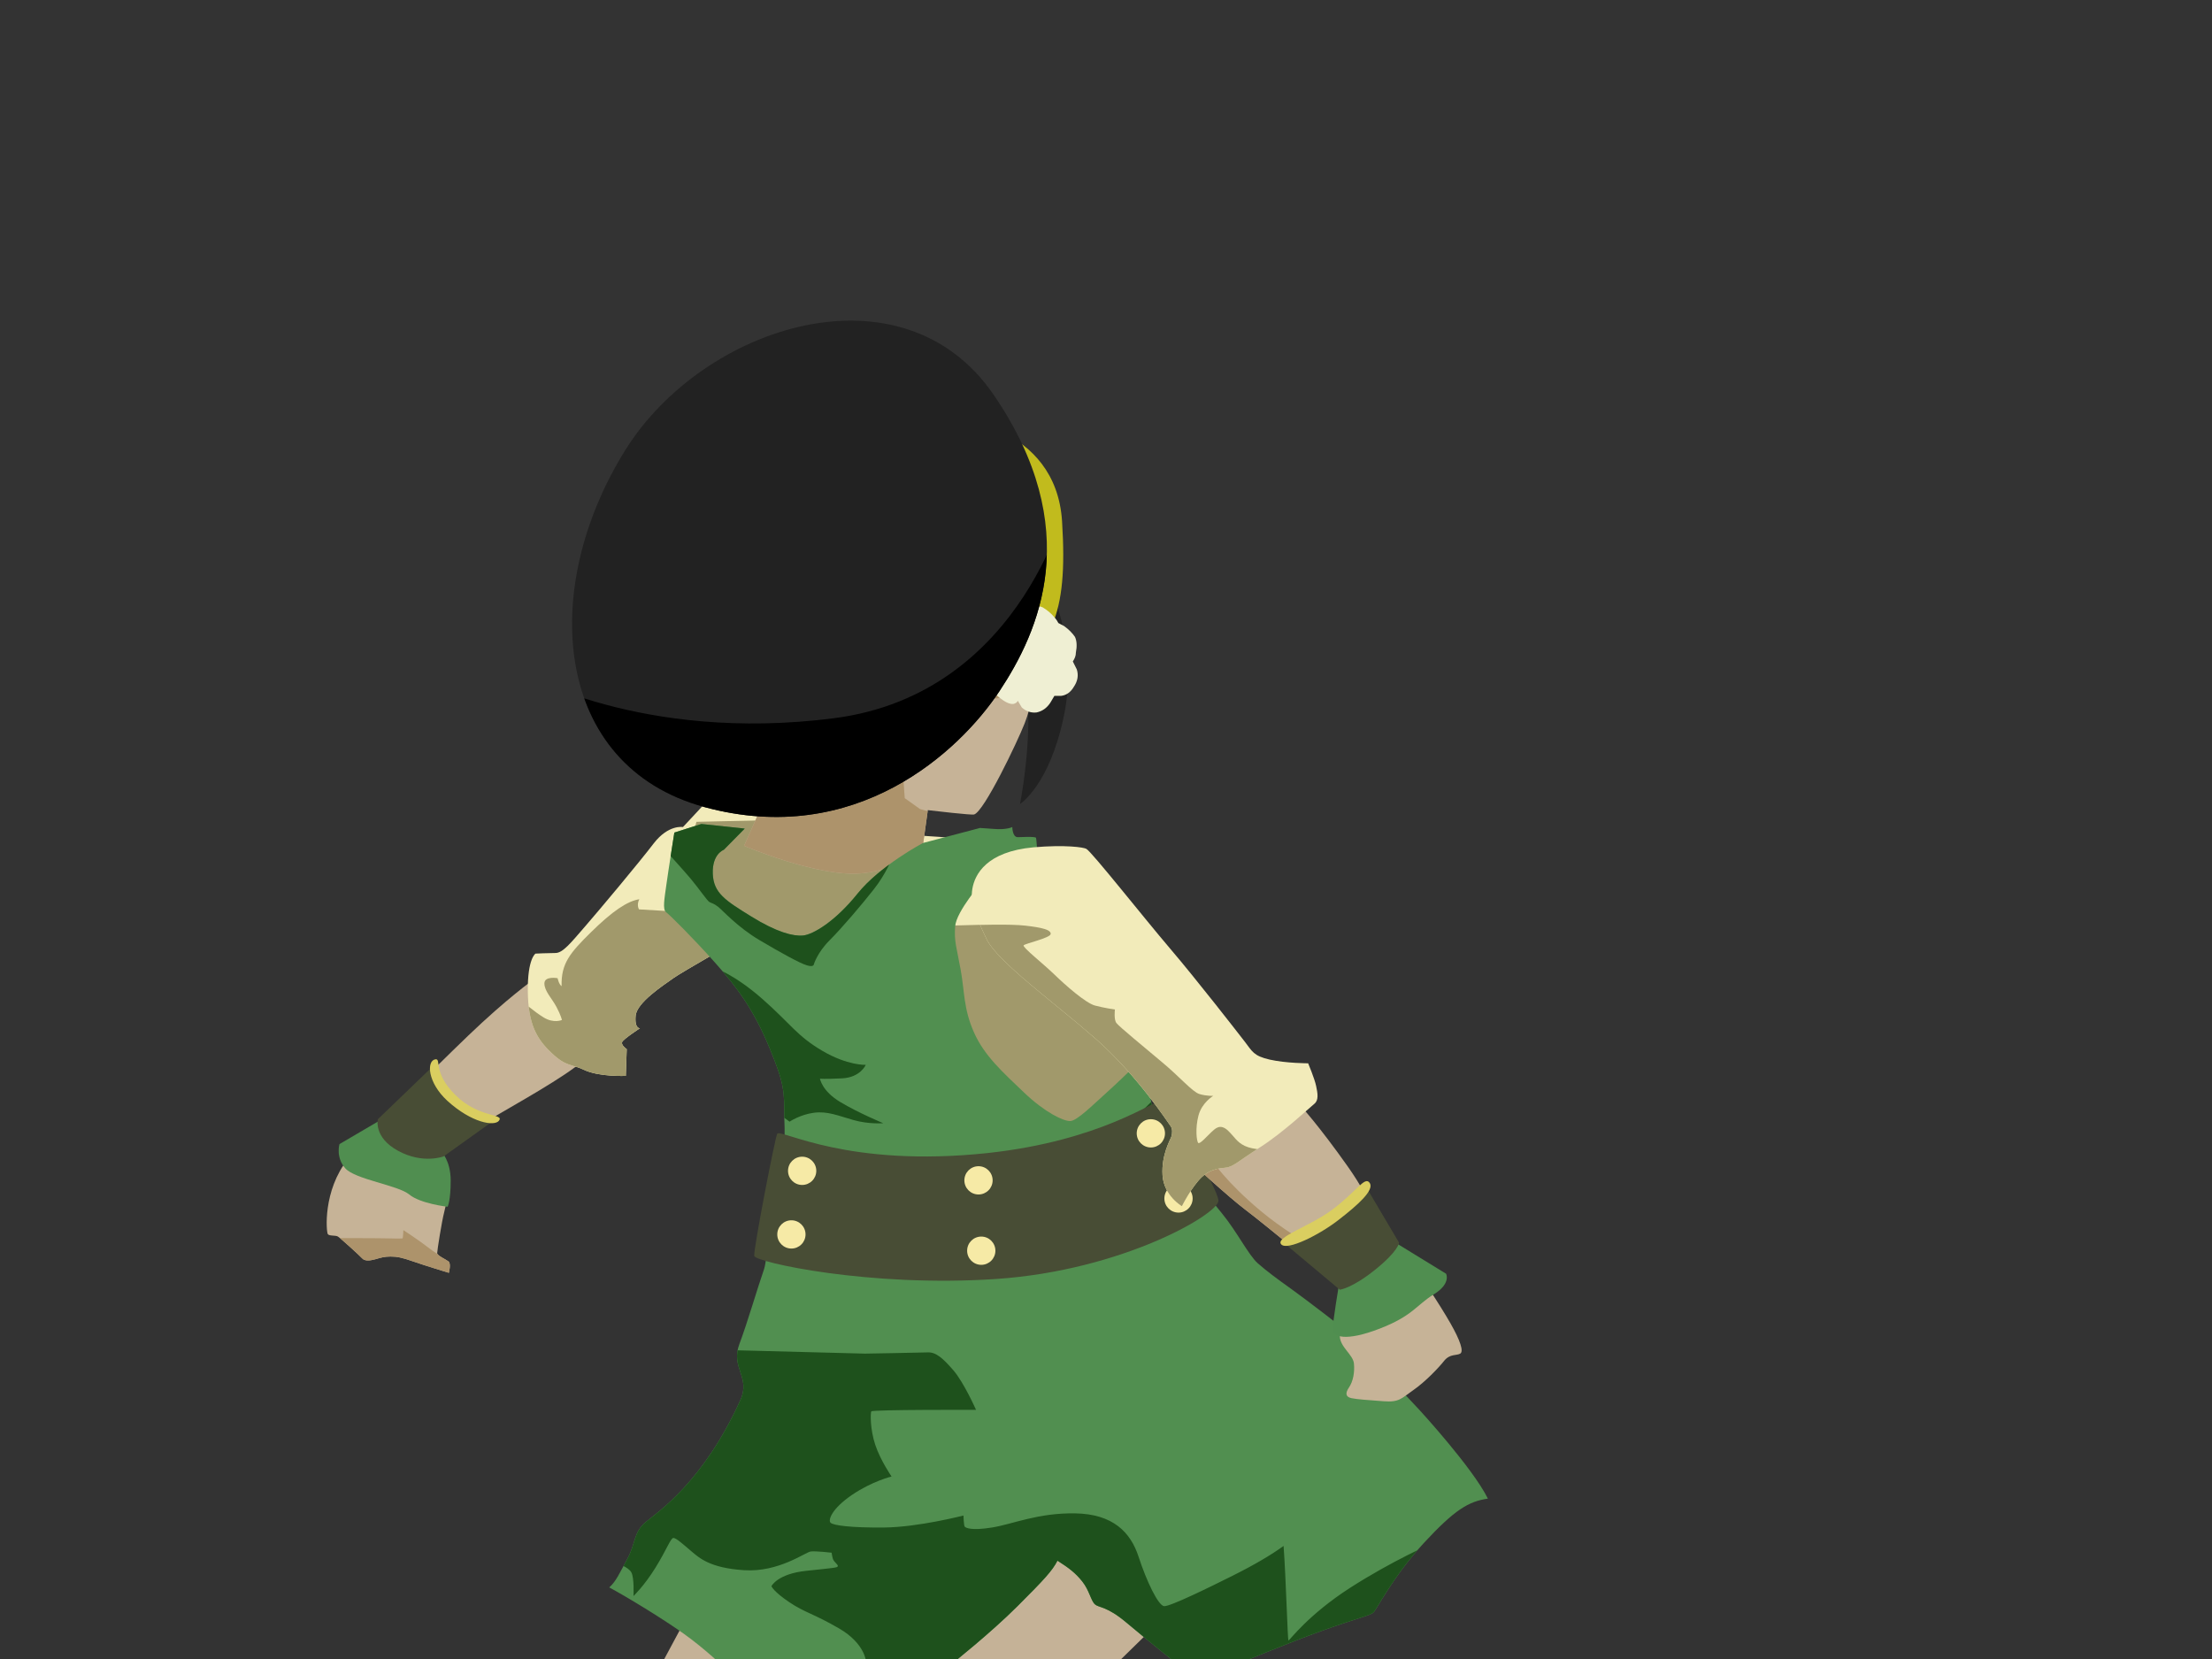 <?xml version="1.0" encoding="utf-8"?>
<!-- Generator: Adobe Illustrator 23.0.0, SVG Export Plug-In . SVG Version: 6.00 Build 0)  -->
<svg version="1.1" xmlns="http://www.w3.org/2000/svg" xmlns:xlink="http://www.w3.org/1999/xlink" x="0px" y="0px"
	 viewBox="0 0 720 540" style="enable-background:new 0 0 720 540;" xml:space="preserve">
<rect x="0" y="0" width="720" height="540" fill="#333333" stroke="none"/>
<style type="text/css">
	.st0{fill:#C5B297;}
	.st1{clip-path:url(#XMLID_6_);fill:#AD936B;}
	.st2{clip-path:url(#XMLID_11_);fill:#A1996B;}
	.st3{fill:#222222;}
	.st4{clip-path:url(#XMLID_12_);fill:#AD936B;}
	.st5{fill:#C1BB1D;}
	.st6{fill:#EFEFD3;}
	.st7{clip-path:url(#XMLID_13_);}
	.st8{clip-path:url(#XMLID_14_);fill:#1E511C;}
	.st9{fill:#484D35;}
	.st10{fill:#F6EAA6;}
	.st11{clip-path:url(#XMLID_15_);fill:#AD936B;}
	.st12{fill:#508E50;}
	.st13{fill:#DACE60;}
	.st14{clip-path:url(#XMLID_16_);fill:#A1996B;}
	.st15{clip-path:url(#XMLID_17_);fill:#AD936B;}
</style>
<g id="Layer_2">
	<polygon id="legs" class="st0" points="222.5,528.3 212.3,547.3 361.7,543.2 375.7,529.5 340.7,496.8 	"/>
	<g id="arm-l">
		<defs>
			<path id="XMLID_4_" d="M173.6,318.9c0,0-8.6,6.1-21.1,18.1s-33.4,32.9-39.2,40.2c-8.3,10.4,29.7-0.9,29.7-0.9s2.5-3.8,14.1-10.6
				s26.5-15,32.8-20.5S173.6,318.9,173.6,318.9z"/>
		</defs>
		<use xlink:href="#XMLID_4_"  style="overflow:visible;fill:#C6B397;"/>
		<clipPath id="XMLID_6_">
			<use xlink:href="#XMLID_4_"  style="overflow:visible;"/>
		</clipPath>
		<path id="shadow_4_" class="st1" d="M109,403c0,0,14.9,0,18,0.1c3.1,0.1,3.8,0,4,0s0.3-2.7,0.3-2.7s4.6,3,7.6,5.3
			c3,2.3,3.6,2.5,3.6,2.5l6.4,1.3l-0.3,8.1l-42.7-1.1L109,403z"/>
	</g>
	<g id="shirt">
		<defs>
			<path id="XMLID_3_" d="M222.3,269.2c0,0-4.7-0.9-9.5,5.3c-4.8,6.3-17.8,21.8-22.4,27.1c-4.6,5.3-7.2,8.6-9.6,8.6
				c-2.4,0-6.5,0.2-6.5,0.2s-2.6,1.6-2.5,12.2c0.1,10.6,2.8,15.5,7.7,20.1c4.8,4.6,6.6,3.6,10.5,5.5c5,2.4,13.7,2,13.7,2l0.3-8.7
				c0,0-1.9-1.3-1.5-2.3s5.8-4.5,5.8-4.5s-1.8,0.2-1.4-4.1c0.4-4.3,8.9-9.8,12.4-12.3c3.5-2.4,19.8-11.6,19.8-11.6L344,385.5
				l25.8-29.6l1.9-18.7l-38.3-62.9l-36.7-2.5c0,0-64.5-13.7-64.7-13.2S222.3,269.2,222.3,269.2z"/>
		</defs>
		<use xlink:href="#XMLID_3_"  style="overflow:visible;fill:#F2EBBA;"/>
		<clipPath id="XMLID_11_">
			<use xlink:href="#XMLID_3_"  style="overflow:visible;"/>
		</clipPath>
		<path id="shadow_3_" class="st2" d="M218.1,296.6l-10.1-0.6c0,0-0.9-1.4,0.1-3.3c-3.9,0.6-8.8,3.9-15.7,10.7s-9.8,10.2-9.6,17.6
			c-0.9-0.6-1.3-2.6-1.3-2.6s-4.3-0.8-4.3,1.7s2.4,4.8,3.9,7.6s1.8,4.3,1.8,4.3s-2.6,1.2-5.9-0.8s-7.1-5.4-7.1-5.4l2.4,16.1
			l2.6,16.9l40.3-2.5l155.5,19l4-31L320,301l-15.4,0.4l-7.5-28.7l-35.1-6l-35.3,0.8L218.1,296.6z"/>
	</g>
	<g id="head_1_">
		<path class="st3" d="M342.3,192.7c0,0,8.7,17.7,4,40.3c-4.7,22.7-14.3,28.7-14.3,28.7s3-14.7,2.7-30c-0.3-15.3-5-26.5-5-26.5
			L342.3,192.7z"/>
		<g id="face">
			<defs>
				<path id="XMLID_2_" d="M336.4,223.6c0,0-0.5,5.8-2.9,11.9s-13.1,28.5-16.4,29.6c-0.7,0.3-13.3-1.2-15.1-1.4l-1.5,10.8
					c0,0-6.3,8.7-20.5,9.8s-37.8-9-37.8-9l23.4-52.6l46.8-24.5l17.2,7L336.4,223.6z"/>
			</defs>
			<use xlink:href="#XMLID_2_"  style="overflow:visible;fill:#C6B397;"/>
			<clipPath id="XMLID_12_">
				<use xlink:href="#XMLID_2_"  style="overflow:visible;"/>
			</clipPath>
			<path id="shadow_2_" class="st4" d="M332.1,223.6c0,0-2.6,3.6-8.7,3.8c-6.1,0.3-9.3,0.3-9.3,0.3s0.6-3.3,0.6-4.6
				c-3.5,1.3-9.3,6.4-9.3,6.4l1.2-13.3l-7,10.3c0,0-5.1,5.7-5.7,12.6c-0.6,6.9,0.6,20.7,0.6,20.7l4.9,3.5c0,0,2.2,0.9,7.9,1.5
				c5.7,0.6,10.7,1.2,10.7,1.2l-3.3,6.1l-34.4,19.8L229.5,273l43.8-43.3l38.2-35.4l22.9,7.3l5.2,18.8L332.1,223.6z"/>
		</g>
		<path class="st5" d="M309,135.7c0,0,34.7,2.3,36.7,34s-3.7,39.7-20.3,55.3C308.7,240.7,309,135.7,309,135.7z"/>
		<path class="st6" d="M333.3,199.4c-1.1-0.2-2.1-0.2-3.2,0c-1.3,0.4-1.9,1.1-1.9,1.9c-0.2,0.4-0.2,0.9,0,1.3
			c-0.6,0-1.3,0.1-1.9,0.3c-1.1,0.4-1.9,1.2-2.6,2.2c-0.4,0.9-0.5,1.8-0.3,2.9c0.2,0.6,0.4,1.2,0.6,1.6c-0.4,0-0.9,0-1.3,0
			c-0.9,0.4-1.3,1.3-1.3,2.6c0,2.1,0.6,4.3,1.9,6.4l-0.6,3.2c0.2,2.6,1.3,4.5,3.2,5.7c1.7,1.3,3.1,1.8,4.1,1.6
			c0.6-0.2,1.1-0.5,1.3-1l1.3,2.2c1.5,1.3,3.1,1.8,4.8,1.6c1.9-0.4,3.4-1.5,4.5-3.2l1.3-2.2h2.2c1.7-0.2,3.1-1.2,4.1-2.9
			c1.3-1.9,1.6-3.8,1-5.7l-1.3-2.6c0.6-0.9,1-1.8,1-2.9c0.4-2.1,0.3-3.8-0.3-5.1c-0.9-1.3-2-2.4-3.5-3.5l-1.9-1
			c-0.2-0.4-0.6-1.1-1.3-1.9c-1.1-1.3-2.3-2.3-3.8-3.2c-1.3-0.6-2.3-0.4-3.2,0.6c-0.6,0.4-1.1,1-1.3,1.6
			C334.5,199.8,333.9,199.6,333.3,199.4z"/>
		<g>
			<defs>
				<path id="XMLID_5_" d="M203.6,146.4c-28.4,45.4-23.5,102.9,25.7,116.3c49.3,13.4,83-18.1,96-37.7c13-19.6,27.9-52.9-1.8-96.4
					S229,105.8,203.6,146.4z"/>
			</defs>
			<use xlink:href="#XMLID_5_"  style="overflow:visible;fill:#222222;"/>
			<clipPath id="XMLID_13_">
				<use xlink:href="#XMLID_5_"  style="overflow:visible;"/>
			</clipPath>
			<path class="st7" d="M348,160.5c0,0-14,65.3-76.7,73.3s-101.7-15-101.7-15l2.7,55l192.3,10L348,160.5z"/>
		</g>
	</g>
	<g id="overalls">
		<defs>
			<path id="XMLID_9_" d="M219.5,271c0,0-2,12.6-2.6,17s-1.3,8-0.1,8.9s8.5,8.1,16,16.5s12.6,15.5,17.6,27.5s4.9,14.4,4.9,23.3
				c0,2.2,1,12.2-3.3,24.9c-1.1,3.3-2.1,20.3-3.3,24c-2.1,6-5.5,17.7-8,24.3c-3,7.8,3.7,10.8,0.3,18.3
				c-12.1,26.7-26.8,36.4-30.8,39.7s-3.3,7-5.9,11.8s-3.8,7.6-6,9.5c5.6,3,17.3,10.1,24.3,15.1s13.3,11.1,13.3,11.1l74-1.4
				c0,0,12.5-9.9,21.3-18.7s11.3-11.5,13-14.8c3.6,2.3,5.8,3.9,8.1,6.8c2.3,2.9,2.8,6.3,4.1,7.4c1.3,1.2,3.8,0.5,10.3,6
				s17.6,14.3,17.6,14.3l18.4-0.8c0,0,16.2-6.8,27.9-11s15.4-4.8,16.5-5.9c1.1-1.1,6.3-11.6,16.3-22.5
				c10.1-10.9,14.6-13.6,20.9-14.5c-5-10.1-22.4-29-22.4-29l-25.3-26.9c0,0-10.8-8.4-16.1-12.2s-8-5.8-11.1-8.5
				c-3.1-2.8-6.7-10.2-11.7-16.3c-5-6.1-12.3-15.4-12.3-15.4l-4.4-5.6c0,0-0.9-1.8-1.8-2.4s-2.1-0.5-2.3-1s-3.3-18.1-3.3-18.1
				l-5.4-4.3c0,0-4.6,4.5-8.4,7.9s-9.2,8.8-11.4,8.9s-8.3-2.8-15.1-9.3s-12.9-11.9-16.3-19.6s-3-13.1-4.3-20.3s-2.2-9.3-1.8-14.2
				s8.8-14.5,8.8-14.5l17.9-9.8c0,0-0.2-4-0.4-4.5c-0.2-0.5-5.5-0.2-6-0.2c-1.7-0.1-1.7-3.3-1.7-3.3s-1.9,1-6.2,0.6
				c-4.3-0.3-4.3-0.3-4.3-0.3l-18.6,4.9c0,0-14,7.4-21.3,16.5s-14.5,13.3-17.7,13.6c-3.2,0.3-8.5-1-16.9-6.2s-12.3-7.6-12.5-14
				s3.6-7.7,3.6-7.7l6.8-6.9l-14.1-1.5L219.5,271z"/>
		</defs>
		<use xlink:href="#XMLID_9_"  style="overflow:visible;fill:#518F50;"/>
		<clipPath id="XMLID_14_">
			<use xlink:href="#XMLID_9_"  style="overflow:visible;"/>
		</clipPath>
		<path id="shadow_12_" class="st8" d="M216.6,276.8c0,0,5.6,6.1,8.2,9.2s5.4,7.2,6.1,7.6s1.4,0.4,2.9,1.6s6.3,6.6,13.4,10.8
			s13.1,7.5,15.4,8.2s2.3-0.3,2.3-0.3s1.1-3.8,5.1-7.8s10.3-11.4,14.4-16.6s5.9-10.1,5.9-10.1l-2.9-16l-73.3-1.3L216.6,276.8z"/>
		<path id="shadow_11_" class="st8" d="M232.3,314.9c0,0,6.6,2.1,15.9,10.3s11.1,11.9,19.4,16.8s14.2,4.6,14.2,4.6s-1.7,4.1-7.7,4.4
			s-7.2,0.1-7.2,0.1s0.6,4,6.6,7.6s14,6.9,14,6.9s-4.6,0.4-9.6-1s-8.5-3-13-2.4s-7.9,2.9-7.9,2.9l-8.9-6.6L232.3,314.9z"/>
		<path id="shadow_10_" class="st8" d="M376.1,357.3c0,0-10.2,10-12.6,12.5s-3.8,4.8-5.7,7.8c-1.8,2.9-5.7,8.9-14.6,16.1
			c-8.9,7.2-14.1,10.1-17.7,10.4c-3.6,0.3-17-5.6-17-5.6s10.4,6.7,20.3,8.3c9.8,1.6,23.7,1.8,25.3,1.8c1.6,0,1.4-1.1,3.3-3.8
			c1.8-2.8,7.1-9.2,13.7-14.6c6.6-5.4,10.4-9.1,10.4-9.1l8.6-10.6L376.1,357.3z"/>
		<path id="shadow_9_" class="st8" d="M281.5,440.6c0,0,17.8-0.3,20.5-0.4s4.9,1.9,8.3,5.8s7.4,12.9,7.4,12.9s-33.8-0.1-34.1,0.5
			s-0.4,5.8,1.3,10.9s5.3,10.3,5.3,10.3s-6.3,1.5-12.9,6s-7.9,8.3-6.9,9.1s6.3,1.6,17.4,1.5s25.8-3.9,25.8-3.9s0.1,3.2,0.4,3.6
			s2.1,1.4,8.9,0.3s14.9-4.8,27.1-4.6s18,6.1,20.6,14.1s6.4,15.9,8.3,16.1s15.1-6.3,22.3-9.9s12.6-6.8,16.6-9.7
			c0.8,10.7,1.3,30.8,1.6,30.8s6.4-8.4,20.1-17.2s26.6-14.4,26.6-14.4L451,542.7l-168,11l-1.1-12.8c0,0-0.3-5.9-8.7-10.8
			s-11.1-5.1-16.3-8.6s-5.8-5.2-5.8-5.2s1.9-4,11.3-5s10.1-1,10.3-1.5s-1.3-1.4-1.6-2.4s-0.4-2-0.4-2s-5.1-0.6-6.8-0.4
			s-10.4,6.8-21.6,6.1s-14.7-4-17.3-6.2s-4.9-4.3-5.8-4.3s-2.1,3.6-5.8,9.6s-7.2,9.3-7.2,9.3s0.3-5.9-0.7-7.7s-4.6-2.9-4.6-2.9
			l30.7-69.6L281.5,440.6z"/>
	</g>
	<path id="belt" class="st9" d="M253,369c-0.6,0.6-7.8,37.8-7.5,39.8s37.5,10.3,78.8,7.5s72.5-21.3,72.3-25.5s-16.8-32-19-32.3
		s-19.3,12.8-56,16.8C275.9,380.2,254.5,367.5,253,369z"/>
	<g id="studs">
		<circle class="st10" cx="383.6" cy="390.1" r="4.6"/>
		<circle class="st10" cx="261.1" cy="381.1" r="4.6"/>
		<circle class="st10" cx="257.6" cy="401.8" r="4.6"/>
		<circle class="st10" cx="318.5" cy="384.2" r="4.6"/>
		<circle class="st10" cx="319.4" cy="407.1" r="4.6"/>
		<circle class="st10" cx="374.6" cy="368.9" r="4.6"/>
	</g>
	<g id="arm">
		<defs>
			<path id="XMLID_8_" d="M423.2,359.7c0,0,6.4,7.1,15.5,20c9.1,12.9,7.7,16.6,14.8,24.5c7.2,7.9,15.4,20.9,18.6,26.5
				c3.2,5.6,4.4,9.2,3.2,9.9s-3.3,0-5.2,2.3c-1.8,2.3-6.2,6.9-10.1,9.6c-3.9,2.7-4.5,4-9.7,3.6c-5.2-0.4-8.5-0.6-10.4-1
				c-1.9-0.4-2.1-1.6-0.8-3.5c1.3-1.9,1.9-4.9,1.6-7.8c-0.3-2.9-4.5-5.3-4.6-8.9c-0.1-3.7,1.5-12.4,1.5-13.7s0.2-1.3-1.8-2.8
				s-24-19.8-30-24.3s-18.4-16-18.4-16L423.2,359.7z"/>
		</defs>
		<use xlink:href="#XMLID_8_"  style="overflow:visible;fill:#C6B397;"/>
		<clipPath id="XMLID_15_">
			<use xlink:href="#XMLID_8_"  style="overflow:visible;"/>
		</clipPath>
		<path id="shadow_8_" class="st11" d="M394.6,377.8c0,0,4.3,6.8,15.8,16.4c12.9,10.8,32.3,20,32.3,20s-0.3,12.1-1.2,13.5
			s-7.3,6.7-7.3,6.7l-48.8-50.3L394.6,377.8z"/>
	</g>
	<g id="breacelet-r">
		<path class="st12" d="M435.8,418.3c0,0-2,11.9-2,14.4s4.3,4,15.2-0.2s12-7.7,17.7-11.2c5.7-3.5,4-6.7,4-6.7L451.8,403L435.8,418.3
			z"/>
		<path class="st9" d="M433.6,396.1c-7.2,5.7-15.3,8.8-15.3,8.8l17.8,14.9c0,0,3.9-0.4,11.5-6.5s7.8-8.8,7.8-8.8l-11-18.6
			C444.4,385.9,440.9,390.4,433.6,396.1z"/>
		<path class="st13" d="M433.3,394c-7.1,5.2-18.2,8.7-16.3,11s12.7-3.2,18.8-8c6.2-4.8,11.7-9.7,10-12
			C444.2,382.7,441.5,388,433.3,394z"/>
	</g>
	<g id="sleeve">
		<defs>
			<path id="XMLID_7_" d="M353.6,276.3c1.8,1,18.6,22.3,27.3,32.5s21.9,27.2,24.3,30.3s2.8,4.6,8.1,5.8s12.5,1.2,12.5,1.2
				s2.1,5,2.6,7.4s0.9,4.6-0.6,5.8s-10.2,9.4-17.6,14.1s-8.8,6.5-11.5,6.7s-5.3,0.9-7.6,3.1c-3.3,3.2-6.4,9.4-6.4,9.4
				s-5.9-3.4-6.3-10.1s2.6-11.6,2.9-12.6s0.4-2.5-0.3-3.4S370.2,350,356.5,338s-31.9-25-35.4-32.4s-5.4-11.6-4.6-16.3
				s4.6-12.1,19.9-13.5C346.8,274.9,352.8,275.8,353.6,276.3z"/>
		</defs>
		<use xlink:href="#XMLID_7_"  style="overflow:visible;fill:#F2EBBA;"/>
		<clipPath id="XMLID_16_">
			<use xlink:href="#XMLID_7_"  style="overflow:visible;"/>
		</clipPath>
		<path id="shadow_7_" class="st14" d="M317.5,301.1c0,0,11.2-0.4,16.3,0.2c5.2,0.6,8.3,1.3,8.2,2.7c-0.1,1.3-8.3,3.1-8.8,3.7
			c-0.5,0.6,6.4,6,10,9.5c3.6,3.5,10.2,9.3,13.2,10.1s6.5,1.3,6.5,1.3s-0.4,3.3,0.5,4.4c0.9,1.2,9,7.8,14.8,12.7
			c5.8,4.8,9.9,9.7,12.2,10.4s4.5,0.6,4.5,0.6s-3.7,2.2-4.8,6.4s-0.6,8.3-0.1,8.9c0.5,0.6,3-2.3,4.3-3.5c1.3-1.2,2.8-2.8,5.3-0.6
			c2.4,2.3,2.9,3.8,5.6,5.1s7.2,1.2,7.2,1.2l-8.7,20.4l-28.1-0.4l-67.9-91L317.5,301.1z"/>
	</g>
	<g id="hand-l">
		<defs>
			<path id="XMLID_10_" d="M113.3,377.2c-8.3,10.4-7.1,23.8-6.6,24.5s2.5,0.3,3.3,0.8s7.1,6.2,7.9,7.1s2.4,0.8,4.2,0.3
				s2.9-0.9,5-0.9s3.7,0.3,7.4,1.6s11.6,3.7,11.6,3.7s0.8-3-0.1-3.7s-3.7-1.9-3.7-2.7s1.5-10.4,2.3-13.4s1.9-9.1,1.8-11.5
				s-3.2-6.4-3.2-6.4S119.1,369.9,113.3,377.2z"/>
		</defs>
		<use xlink:href="#XMLID_10_"  style="overflow:visible;fill:#C6B397;"/>
		<clipPath id="XMLID_17_">
			<use xlink:href="#XMLID_10_"  style="overflow:visible;"/>
		</clipPath>
		<path id="shadow_13_" class="st15" d="M109,403c0,0,14.9,0,18,0.1c3.1,0.1,3.8,0,4,0s0.3-2.7,0.3-2.7s4.6,3,7.6,5.3
			c3,2.3,3.6,2.5,3.6,2.5l6.4,1.3l-0.3,8.1l-42.7-1.1L109,403z"/>
	</g>
	<g id="bracelet-l">
		<path class="st12" d="M110.5,372.4l14.5-8.5l18.6,10.9c0,0,3.1,2.9,3.1,9.5s-1,8.5-1,8.5s-8.9-1-12.5-4s-17.6-4.9-20.8-8.5
			S110.5,372.4,110.5,372.4z"/>
		<path class="st9" d="M123,364.3c0,0-1.5,5.9,6.6,10.3s14.8,1.8,14.8,1.8l16.5-11.8c0,0-6.6,0-13.8-7.3s-5.5-10.9-5.5-10.9
			L123,364.3z"/>
		<path class="st13" d="M145.6,358.3c7.9,7.2,15.3,8.4,16.8,6.5c1.9-2.4-6.5-0.8-14.1-8.3s-4.5-12-6.6-11.7
			C138.8,345.3,139.1,352.3,145.6,358.3z"/>
	</g>
</g>
<g id="Layer_1">
</g>
</svg>
